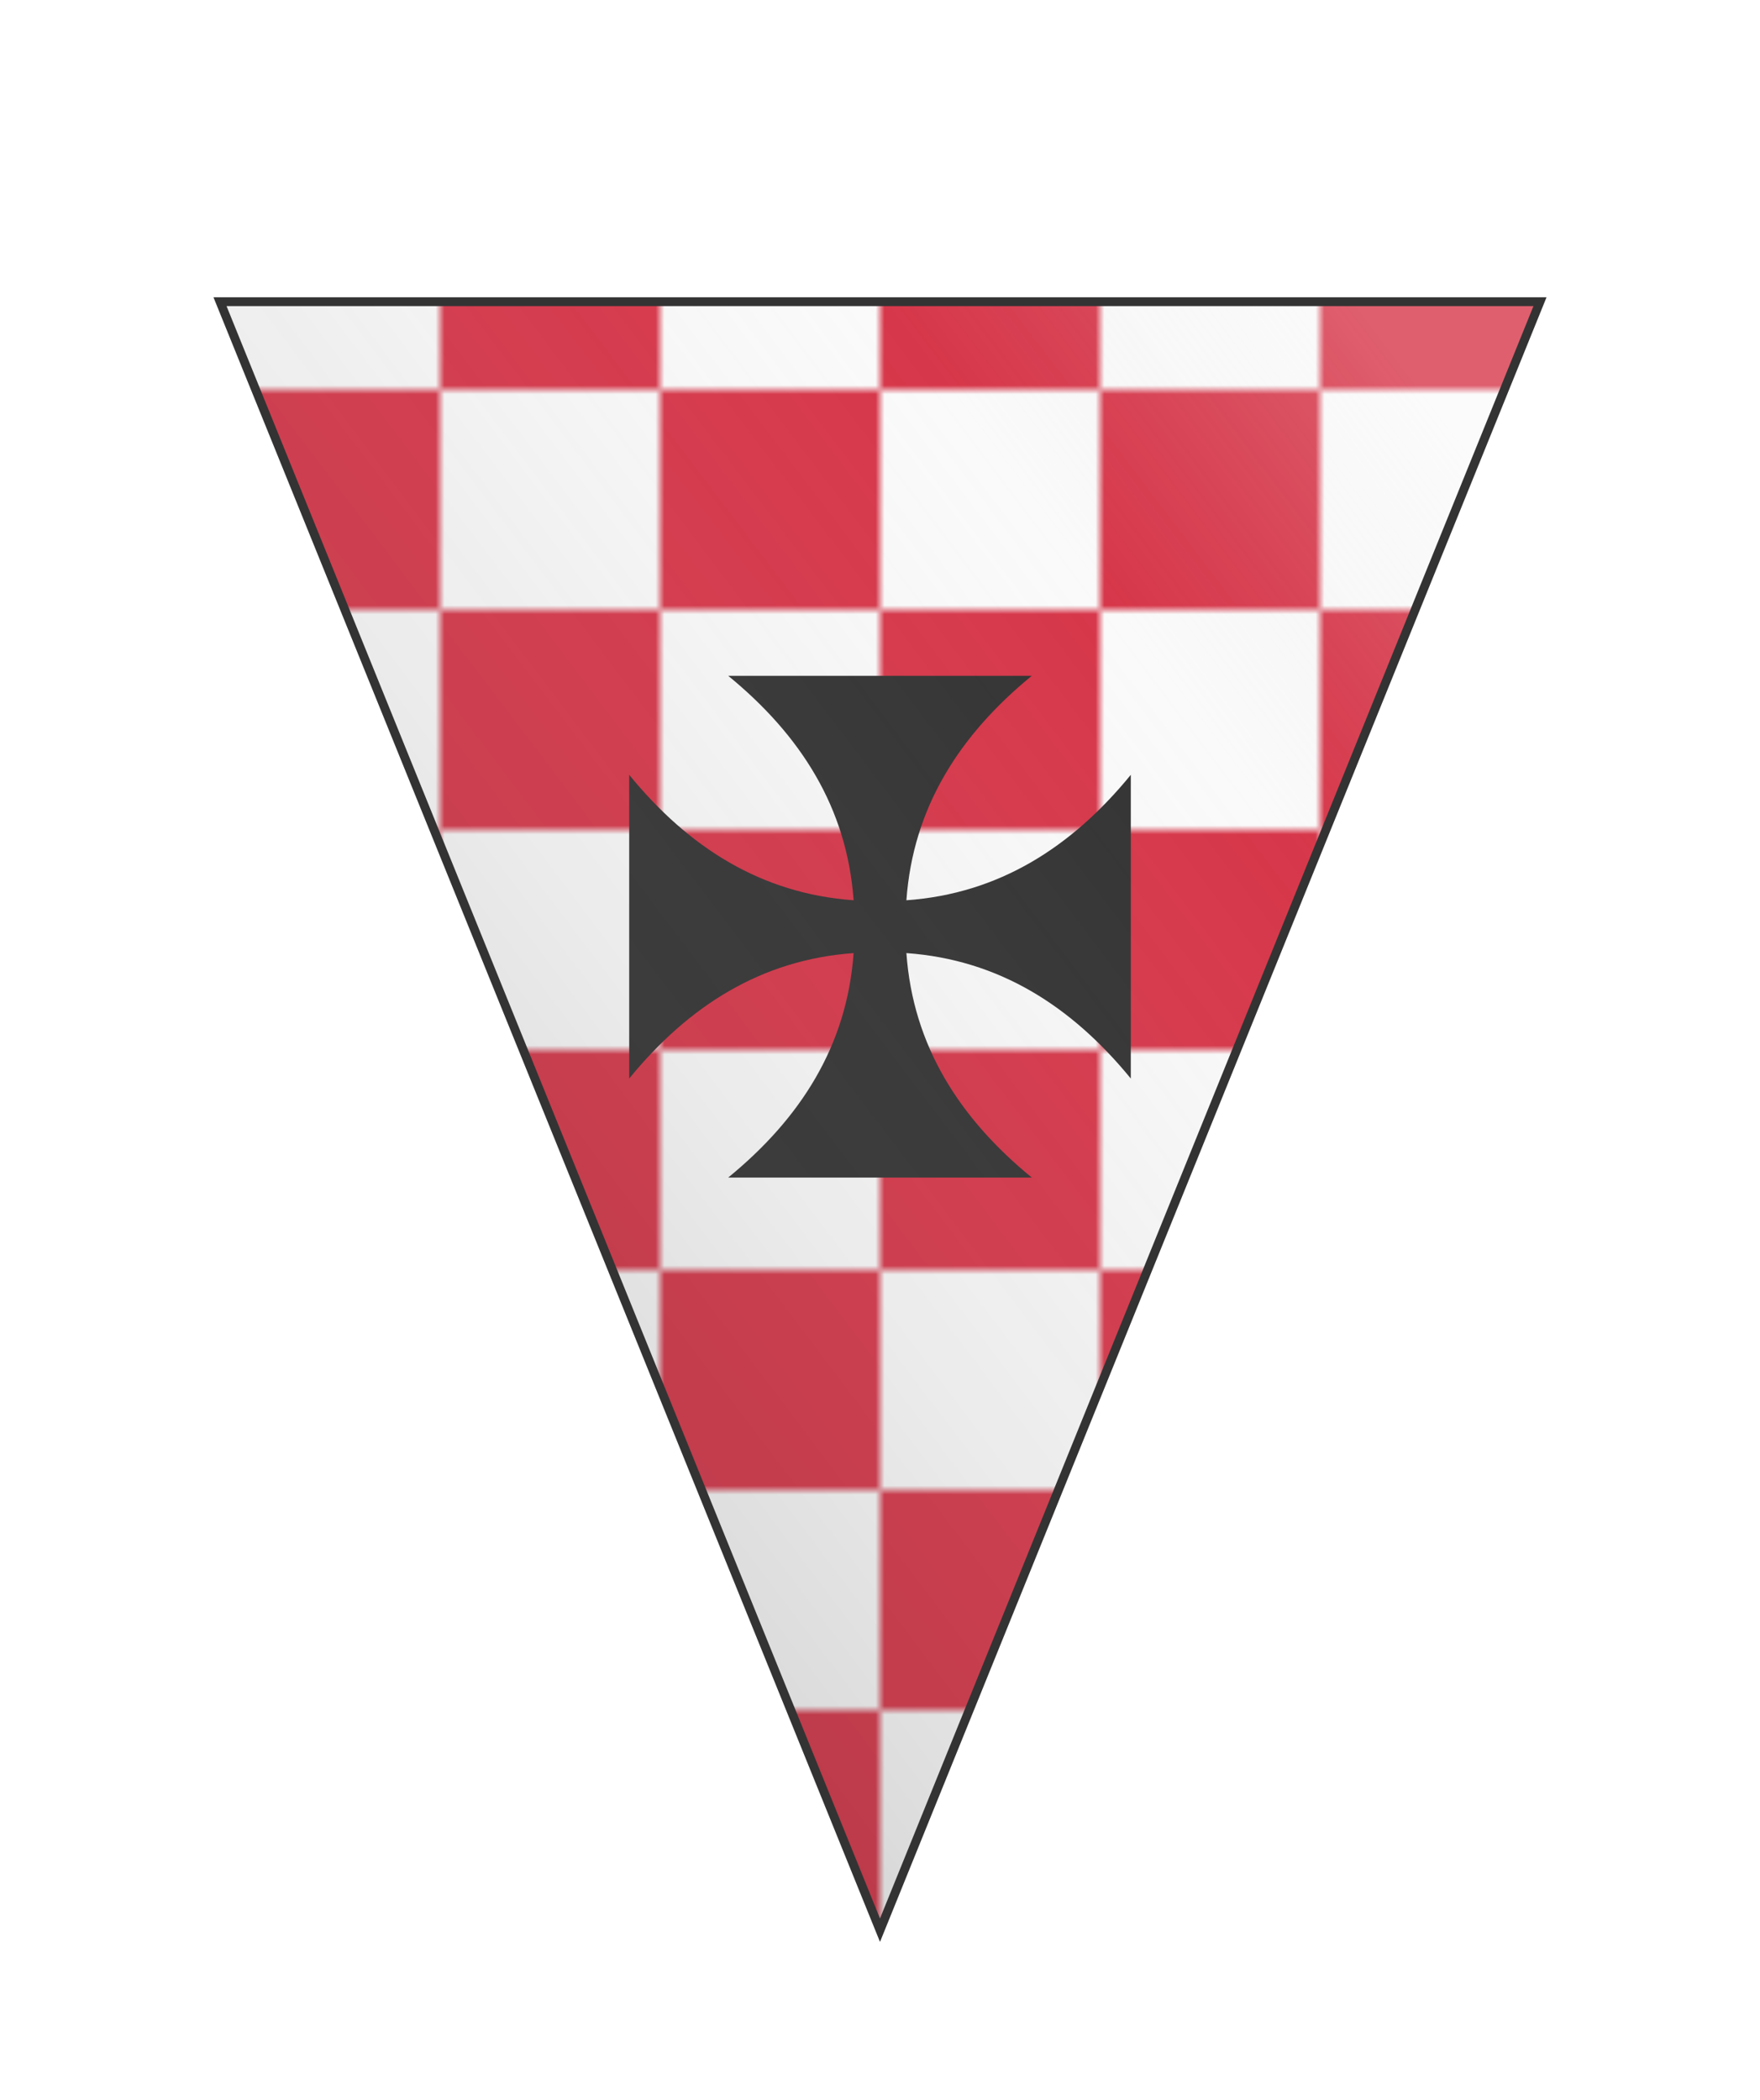 <svg xmlns="http://www.w3.org/2000/svg" xmlns:xlink="http://www.w3.org/1999/xlink" xmlns:dc="http://purl.org/dc/elements/1.1/" xmlns:rdf="http://www.w3.org/1999/02/22-rdf-syntax-ns#" width="1152" height="1374" viewBox="0 0 200 200">
  <defs>
    <clipPath id="shield_979150168">
      <path d="M 25,15 100,200 175,15 Z"/>
    </clipPath>
    <linearGradient id="luster" x1="0%" y1="100%" x2="95%" y2="10%">
      <stop stop-color="#000" stop-opacity=".3" offset="0"/>
      <stop stop-color="#ccc" stop-opacity="0" offset=".8"/>
      <stop stop-color="#fff" stop-opacity=".2" offset="1"/>
    </linearGradient>
    <g id="crossPattee" stroke-width=".5" author="Azgaar" license="https://creativecommons.org/publicdomain/zero/1.0">
      <path d="M 77,62 C 88,71 95,82 96,96 82,95 71,88 62,77 v 46 c 9,-11 20,-18 34,-19 -1,14 -8,25 -19,34 h 46 c -11,-9 -18,-20 -19,-34 14,1 25,8 34,19 V 77 c -9,11 -20,18 -34,19 1,-14 8,-25 19,-34 z"/>
    </g>
    <pattern id="chequy-gules-argent" width="0.25" height="0.25" viewBox="0 0 50 50" fill="#fafafa">
      <rect width="50" height="50"/>
      <rect width="25" height="25" fill="#d7374a"/>
      <rect x="25" y="25" width="25" height="25" fill="#d7374a"/>
    </pattern>
  </defs>
  <g clip-path="url(#shield_979150168)">
    <rect class="field" x="0" y="0" width="200" height="200" fill="url(#chequy-gules-argent)"/>
    <g class="charge" i="0" charge="crossPattee" fill="#333333" transform="translate(0 -14)" stroke="none">
      <use xlink:href="#crossPattee" transform="translate(25 25) scale(0.75)"/>
    </g>
  </g>
  <path class="grad" d="M 25,15 100,200 175,15 Z" fill="url(#luster)" stroke="#333333" stroke-width="1" style="pointer-events: none;"/>
</svg>